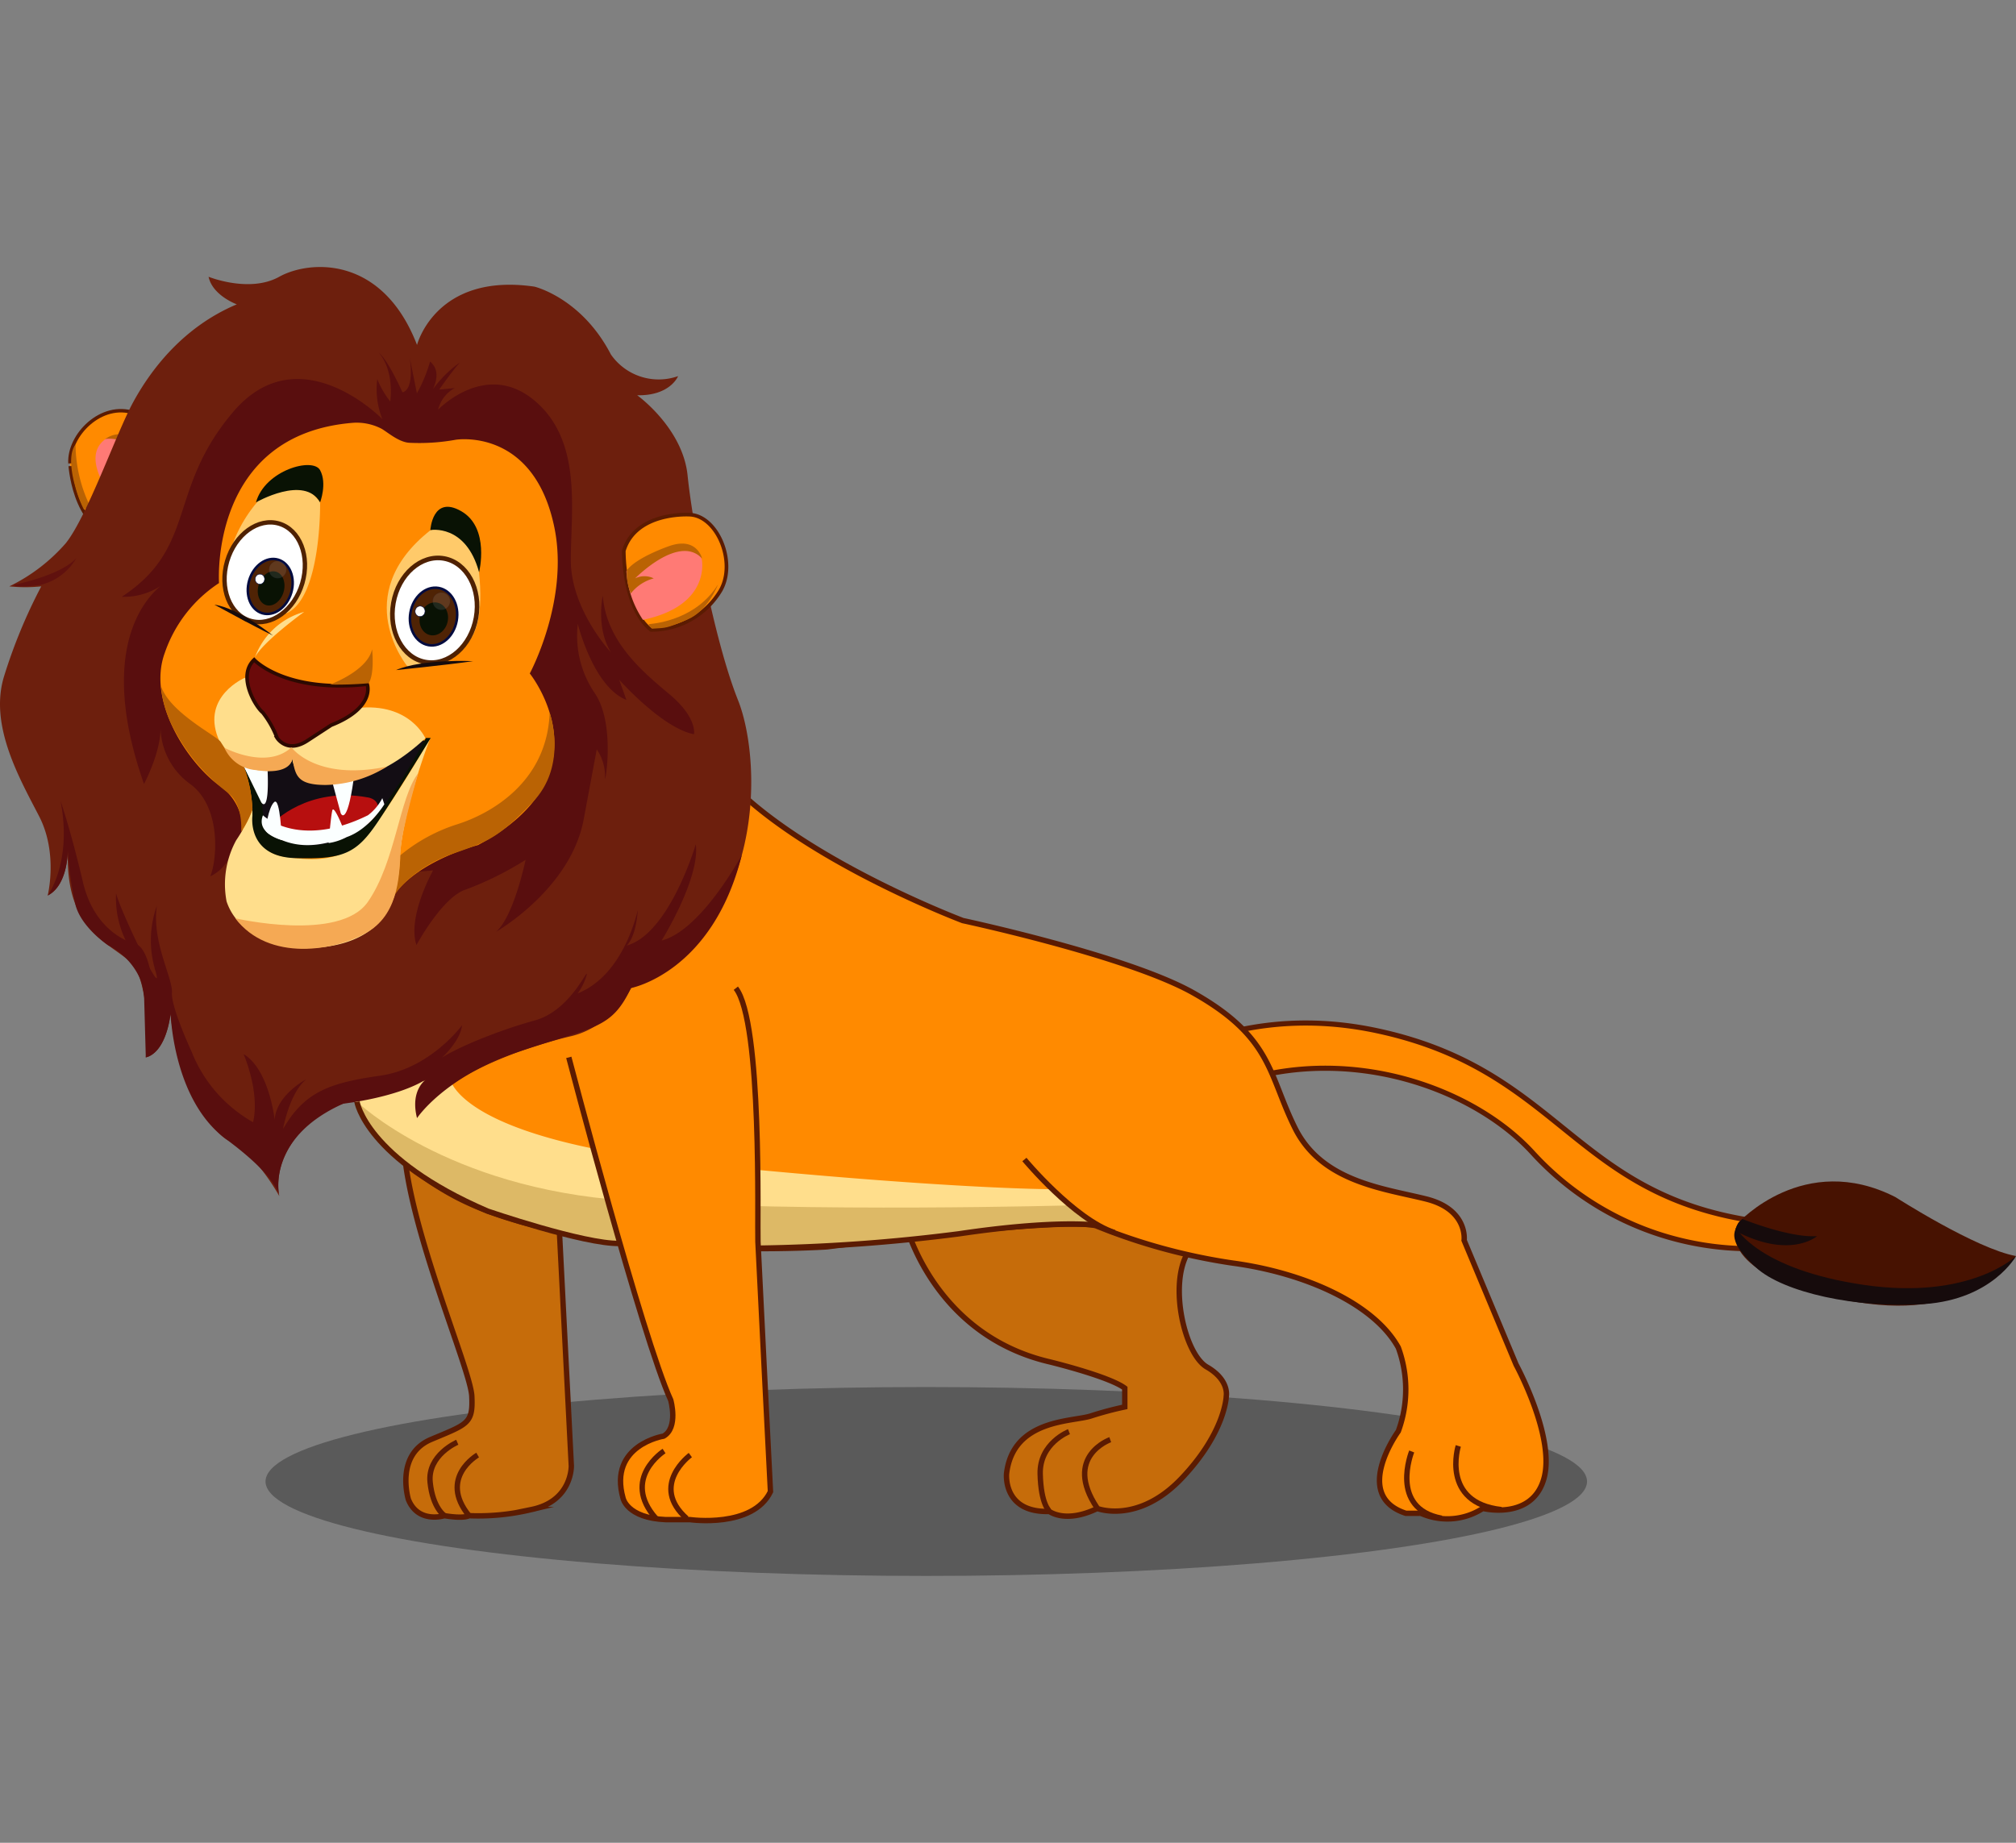 <svg id="Layer_1" data-name="Layer 1" xmlns="http://www.w3.org/2000/svg" viewBox="0 0 280 256"><rect x="0" y="0" width="280" height="256" fill="#808080" stroke="none"/><defs><style>.cls-1{opacity:0.3;}.cls-10,.cls-2,.cls-27,.cls-4,.cls-5{fill:#ff8a00;}.cls-2,.cls-27,.cls-29,.cls-3,.cls-4,.cls-5{stroke:#5b1b02;}.cls-14,.cls-18,.cls-19,.cls-2,.cls-20,.cls-21,.cls-22,.cls-23,.cls-27,.cls-29,.cls-3,.cls-4,.cls-5{stroke-miterlimit:10;}.cls-2{stroke-width:0.71px;}.cls-3{fill:#c66c0a;}.cls-29,.cls-3,.cls-4{stroke-width:0.75px;}.cls-5{stroke-width:0.48px;}.cls-6{fill:#ff7a75;}.cls-7{fill:#ba6304;}.cls-8{fill:#6d1f0d;}.cls-9{fill:#590e0e;}.cls-11,.cls-15{fill:#ffde8c;}.cls-12{fill:#fbffff;}.cls-13{fill:#130d14;}.cls-14{fill:#6b0a0a;stroke:#2d0901;stroke-width:0.5px;}.cls-15{opacity:0.76;}.cls-16{fill:#091204;}.cls-17{fill:#b70f0f;}.cls-18,.cls-19,.cls-21,.cls-22,.cls-23{fill:#fff;}.cls-18,.cls-19{stroke:#4f2102;}.cls-18{stroke-width:0.64px;}.cls-19{stroke-width:0.61px;}.cls-20{fill:#4f2305;stroke-width:0.35px;}.cls-20,.cls-21,.cls-22,.cls-23{stroke:#020b3f;}.cls-21{stroke-width:0.07px;}.cls-22{stroke-width:0.12px;opacity:0.1;}.cls-23{stroke-width:0.07px;}.cls-24{fill:#160b0c;}.cls-25{fill:#60110e;}.cls-26{fill:#f5a954;}.cls-27{stroke-width:0.51px;}.cls-28{fill:#ddb966;}.cls-29{fill:none;}.cls-30{fill:#471201;}</style></defs><ellipse class="cls-1" cx="128.65" cy="205.81" rx="91.77" ry="13.12"/><path class="cls-2" d="M146.81,157.87s16.8-20.58,44.4-14.69,27.29,25.69,59.35,27.07l-.72,2.66a40.92,40.92,0,0,1-37-12.8c-11.77-12.84-41.8-19.91-60.88,4.69l-3.86.72-3.5-5.41Z"/><path class="cls-3" d="M125.78,170s3.79,15.4,20,19.19c0,0,8.23,2,10.44,3.65v2.61a46.64,46.64,0,0,0-4.72,1.26c-2.56.83-10.8.41-11.7,8,0,0-.56,5.47,5.95,5.26,0,0,2.22,1.73,6.65-.41,0,0,5.67,2.21,11.76-4.23s6.16-11.42,6.16-11.42.42-2.21-2.69-4-5.33-11.43-2.64-15.92-1.44-8.77-1.44-8.77l-18.21-3.39-12.79,1.75Z"/><path class="cls-3" d="M77.46,166.44l1.89,37.2s.13,4.91-5.55,6.07a31.36,31.36,0,0,1-8.66.85s-.65.46-3.42,0c0,0-3.63,1.15-5-2.25,0,0-1.9-6.22,3.17-8.35s5.82-2.19,5.64-6-8.92-23.62-9.44-35Z"/><path class="cls-4" d="M46.16,140.1s-.59,16.59,16.85,26,51.85,7.11,51.85,7.11,32.5-4.17,37.35-2.93a81.83,81.83,0,0,0,19,5.19c10,1.35,19.64,5.64,23,11.74a16.85,16.85,0,0,1,0,11.62s-6.52,8.95,1.05,11.4h1.91a.8.8,0,0,1,.37.08,9.06,9.06,0,0,0,8.41-.76s6.77,1.69,8.46-4.06-3.84-15.91-3.84-15.91l-7.22-17.27s.57-4.29-5.3-5.75-14.45-2.37-18.17-9.82-3.13-12.63-14.22-18.85c-9.14-5.12-31.93-10-31.93-10S107,117.81,98.34,105C98.34,105,46,130.75,46.16,140.1Z"/><path class="cls-5" d="M16.05,74.51s5.39-4.39,7.73-8.42c0,0,.73-6.7-5.13-8.72-4.57-1.57-9.15,3.08-8.93,7C9.72,64.33,10.14,73.25,16.05,74.51Z"/><path class="cls-6" d="M14.94,60.81s4.6-1.91,7.72,6.68a12.83,12.83,0,0,1-6,3S10.35,63.57,14.94,60.81Z"/><path class="cls-7" d="M14.59,61s4.86-1.07,6.64,6.47a5.56,5.56,0,0,0,1-.83,36.82,36.82,0,0,0-1.88-3.72C19.78,62,17.48,59,14.59,61Z"/><path class="cls-7" d="M10.49,61.76a20,20,0,0,0,2,8.52l-.84.5A16.58,16.58,0,0,1,10.4,67.4S9.18,63.42,10.49,61.76Z"/><path class="cls-8" d="M57.92,47.92s2.57-10.1,16.31-8.1c0,0,6.54,1.55,10.62,9.43a8.08,8.08,0,0,0,9.33,3S93.11,55,88.5,54.91c0,0,6.33,4.53,7,11.15s3.68,22.89,7,31.2,4.08,31.58-14.85,40c0,0-2.68,5.32-8.29,6.68,0,0-16.7,3.65-21.43,11.39,0,0-.87-3.54,1.3-5.41,0,0-2.88,2.24-9.19,2.89s-12.39,7.1-11.25,13.35c0,0-3.24-5.94-6.89-7.63S23.5,146,23.65,139.31s1.34,6.35-3.4,7.58c0,0,.88-10.57-2.23-13.33s-9-4.48-8.59-15.49c0,0,0,5-2.81,6.34,0,0,1.48-5.83-1.18-11S-1.53,100.83.55,94A73.38,73.38,0,0,1,5.73,81.46a21.47,21.47,0,0,1-4.44,0,24.68,24.68,0,0,0,7.85-6c3-3.76,7-15.25,9.33-19.54s6.77-10.42,14.42-13.64c0,0-3.37-1.22-3.92-3.83,0,0,5.68,2.3,9.81,0S53.08,35.37,57.92,47.92Z"/><path class="cls-9" d="M53.11,58.23s-11.52-11.85-20.73-1S27.44,76,16.91,82.91a9.4,9.4,0,0,0,6.09-2s-10.7,6.09-3,28c0,0,2.3-4.28,2.3-7.74a9.86,9.86,0,0,0,4.11,7.74c4.28,3.12,3.79,10.36,2.8,12.83a5.65,5.65,0,0,0,3.13-4.11l17.94,4.11,9.87-.82s-3.62,6.42-2.31,10.37c0,0,3.63-6.75,6.92-7.74A44.52,44.52,0,0,0,73,119.45s-1.64,7.9-4.11,10c0,0,10.37-5.92,12.18-15.63l1.81-9.71h0a6.48,6.48,0,0,1,1.15,3.79c-.16,2,1.65-7.24-1.48-11.69a14.15,14.15,0,0,1-2.3-9.54S82.4,95.42,87,97.23l-1-2.8S92,101.18,96.39,102c0,0,.5-2.3-3.45-5.59S84.21,89,83.72,82.75c0,0-1,4.44,1.15,7.9,0,0-5.59-5.93-5.59-12.84s1.64-16.62-5.1-22.21-13.33,1.31-13.33,1.31a4.68,4.68,0,0,1,2.3-3L61,54.12s1.6-2.31,2.84-3.73a15.79,15.79,0,0,0-4.77,5.37s3-3.57.66-5.54a20.33,20.33,0,0,1-1.83,4.43l-1-5s.76,4.36-1,4.86c0,0-2-4.52-3.3-5.51,0,0,2.11,2,1.61,6.79a12.64,12.64,0,0,1-1.81-3.12A11.18,11.18,0,0,0,53.11,58.23Z"/><path class="cls-10" d="M30.42,81S29,60.29,49.11,58.73a7.53,7.53,0,0,1,3.9.84c.88.52,2.36,1.83,3.8,1.94a28.43,28.43,0,0,0,6.49-.42S74.13,59.31,77,73.29c2.07,10.11-3.42,20.27-3.42,20.27s11.3,14-7.2,23.84c0,0-10.28,2.6-12.67,8.79L36,123.46l-2.37-7.28a7.4,7.4,0,0,0-3.23-7.1c-4.05-2.91-10.06-11.47-7.51-18.39A18.91,18.91,0,0,1,30.42,81Z"/><path class="cls-11" d="M35.07,112.44s-.56,5.8,4.3,6.55,9,.75,12.54-4.11,7.86-12.36,7.86-12.36-4.11,10.48-4.3,17.6-4.12,11.79-14,11.6c0,0-8-.5-10-6.49a12.75,12.75,0,0,1,1.34-8.51A22.15,22.15,0,0,0,35.07,112.44Z"/><path class="cls-12" d="M36.88,108.67S40,111,47.64,110.05s7.07-4.93,7.07-4.93H41.18l-4.83.38Z"/><path class="cls-13" d="M34.92,108.67l.6,5.47L38,117.81h6.86l5.18-1.11,3.35-4.25s5.08-7.92,5.71-9.54l-2.42-.39-12.81.39S33.74,104.09,34.92,108.67Z"/><path class="cls-11" d="M34,94.16s-6,2.55-3.71,8.36,8.88,5.14,10.23,3.22v-2.36s-.67,4.73,3.15,5.18,9.11-.15,15.41-6c0,0-2.16-5-9.46-4.2L39.32,97.2Z"/><path class="cls-14" d="M35.3,91.66S39.57,96.31,51,95.05c0,0,1.22,3.23-5,5.69l-3.28,2.14c-2.84,1.88-4.23-.36-4.23-.36a13.59,13.59,0,0,0-2-3.54C35.52,98.21,32.9,93.94,35.3,91.66Z"/><path class="cls-15" d="M56.66,92.67s-8.36-9.93,3.11-19c0,0,5.64-2,6.45,3.39,2.06,13.6-2.9,12.7-4.46,15Z"/><path class="cls-16" d="M59.77,73.64s4.92-.92,6.77,5.86c0,0,1.54-6.17-2.47-8.48S59.77,73.64,59.77,73.64Z"/><path class="cls-15" d="M31.17,81.84a19.06,19.06,0,0,1,4.65-12.2c4.9-5.52,8.64.15,8.64.15S44.68,83,39.8,85.2Z"/><path class="cls-11" d="M62.45,149.65s.57,8.64,34.87,12.1,48.58,3.45,48.58,3.45l6.31,5a118.16,118.16,0,0,0-17.48.7c-10.59,1.12-24.47,2.89-29.58,2.47s-23.51-.67-29.93-3c0,0-14.23-2.79-23.11-13a12.08,12.08,0,0,1-3.31-6.05l5.91-.58Z"/><path class="cls-16" d="M44.46,69.79s1-2.62,0-4.47-7.67,0-8.91,4.47C35.55,69.79,42.27,65.93,44.46,69.79Z"/><path class="cls-17" d="M38,114.25s4.75-5,13.09-3.47c0,0,2.14.25,1.16,2.48s-8.86,3.86-8.86,3.86L38,116.7Z"/><path class="cls-16" d="M33.84,106.45a18.62,18.62,0,0,1,1.22,6.88S34.25,119,41,119.21s8.56-.66,11.57-5.18,7.25-11.51,7.25-11.51h-.66s-5.3,10.07-8.85,12.58-9.43,3.57-13.38.22a41.72,41.72,0,0,1-.69-5.13C36.19,108.67,33.84,106.45,33.84,106.45Z"/><path class="cls-12" d="M33.84,106.45l2.44,5s1.13,1.89.89-4.37A8.78,8.78,0,0,1,33.84,106.45Z"/><path class="cls-12" d="M46.16,108.67,47.33,113s.85,1.94,1.78-4.71C49.11,108.29,46.81,108.67,46.16,108.67Z"/><path class="cls-12" d="M36.88,115.32s.35-3.11,1.2-3.89,1.06,5.27,1.06,5.27S37,115.94,36.88,115.32Z"/><path class="cls-12" d="M45.64,117.12s.31-3.77.52-4.55,1.57,2.47,1.92,3.75A7.61,7.61,0,0,1,45.64,117.12Z"/><path class="cls-12" d="M36.52,113.26s4.89,4.78,14.58,0a7,7,0,0,0,2-2.38l.28.85s-2.14,3.55-5.32,4.59c-2.44.8-5.57,1.78-8.94.38C39.14,116.7,35.52,115.81,36.52,113.26Z"/><ellipse class="cls-18" cx="60.38" cy="84.77" rx="7.31" ry="5.83" transform="translate(-33.65 129.39) rotate(-79.92)"/><ellipse class="cls-19" cx="36.77" cy="79.5" rx="7.04" ry="5.44" transform="translate(-49.88 92.32) rotate(-73.6)"/><ellipse class="cls-20" cx="60.22" cy="85.66" rx="4.03" ry="3.26" transform="translate(-34.66 129.95) rotate(-79.92)"/><ellipse class="cls-16" cx="60.25" cy="85.97" rx="2.31" ry="1.96" transform="translate(-37.88 123.28) rotate(-75.79)"/><ellipse class="cls-21" cx="58.34" cy="84.92" rx="0.73" ry="0.69" transform="translate(-32.5 133.53) rotate(-83.66)"/><circle class="cls-22" cx="61.31" cy="83.52" r="1.21"/><ellipse class="cls-20" cx="37.54" cy="81.48" rx="3.88" ry="3.04" transform="translate(-51.23 94.48) rotate(-73.6)"/><ellipse class="cls-16" cx="37.66" cy="81.75" rx="2.42" ry="1.8" transform="translate(-51.4 94.79) rotate(-73.6)"/><ellipse class="cls-23" cx="36.1" cy="80.45" rx="0.7" ry="0.66" transform="translate(-47.85 107.45) rotate(-83.66)"/><circle class="cls-22" cx="38.57" cy="79.13" r="1.21"/><path class="cls-7" d="M45.83,95.1s5.18-1.87,5.85-4.9c0,0,.38,3.39-.48,4.72A52.46,52.46,0,0,1,45.83,95.1Z"/><path class="cls-7" d="M55.54,118.87a23.48,23.48,0,0,1,8-4.37C68.24,113,76,108.6,76.34,99c0,0,2.58,7.22-2.29,12.36s-6.42,5.59-11.11,7.22-7.66,4.68-8.23,6C54.71,124.61,55.78,120.18,55.54,118.87Z"/><path class="cls-7" d="M33.49,115.55a12.86,12.86,0,0,0,1.58-3.11,20.5,20.5,0,0,0-1.23-6c-.35-.69-.85.39-3.18-3.36-.52-.85-7.14-4.09-8.31-7.82a15.57,15.57,0,0,0,2,6.38,26.13,26.13,0,0,0,7.34,8.52C33.84,111.81,33.49,115.55,33.49,115.55Z"/><path class="cls-11" d="M35.39,91.37A10.17,10.17,0,0,1,42.25,85S36.36,89.26,35.39,91.37Z"/><path class="cls-24" d="M55,93.09s6.85-.69,10.71-1.24C65.74,91.85,58.69,91.49,55,93.09Z"/><path class="cls-24" d="M29.78,84s5.15,2.83,8.13,4.29C37.91,88.3,33.24,84.51,29.78,84Z"/><path class="cls-25" d="M1.84,81.26S8.39,80,10.61,77.52a7.84,7.84,0,0,1-5,3.74S2.3,81.75,1.84,81.26Z"/><path class="cls-9" d="M6.62,124.41s3.45-4.58,1.79-13.14c0,0,1.35,3.81,3.12,11.31S19,131.19,19,131.19s2,.63,2.26,7.31-1,8.39-1,8.39.49-7.81-.84-11A9.67,9.67,0,0,0,15,131.31s-3.64-2.42-4.49-5.51a45.45,45.45,0,0,1-1.1-7.73S9.54,122.86,6.62,124.41Z"/><path class="cls-9" d="M16.12,124.05a13.59,13.59,0,0,0,1.66,7.22l1.54,1.92.69,5.08.24,8.62s2.65-.24,3.45-6.08c0,0,.33,12,7.66,17.41s7.42,7.94,7.42,7.94-1.92-8,8.9-12.84c0,0,7.47-.82,11.54-3.4,0,0-2.31,1.44-1.3,5.41,0,0,3.79-5.77,14.23-9.26S84.9,143,87.64,137.26c0,0,11.32-2.13,15.39-18.49,0,0-5.63,10.5-11.14,11.89,0,0,5.36-8.61,4.75-13.38,0,0-3.65,12.44-9.61,14.08,0,0,1.11-.82,1.49-4.22S87.75,135,80.24,138a8.15,8.15,0,0,0,1.25-2.59c.16-1.07-2.25,5-7.24,6.36s-10.79,3.78-12.88,5.17c0,0,2.58-2.32,2.8-4.51,0,0-4.38,6-11.34,7s-10.49,2.17-13.52,7.41c0,0,.88-5,3.23-6.91,0,0-4.18,2.18-4.39,5.63,0,0-.76-7-4.32-9.12,0,0,2.3,5.23,1.32,9.46a19.47,19.47,0,0,1-8.55-9.83s-2.86-6.15-2.72-8.17-2.83-7.07-2.09-12.09a14.38,14.38,0,0,0-.32,8.64c0,.12.06.24.1.36C23.05,139.78,16.45,126,16.12,124.05Z"/><path class="cls-26" d="M31.17,103.88s5.84,3.13,9.31-.06c0,0,3.37,4.73,13.25,2.68a16.6,16.6,0,0,1-8.47,2.55c-4,0-4.22-1.31-4.65-3.64,0,0-.1,2.34-5.09,1.57A5.19,5.19,0,0,1,31.17,103.88Z"/><path class="cls-26" d="M32.68,127.57s14.52,3.37,18.42-2.29,4.31-14.39,7-17.89c0,0-2.26,7.6-2.45,10.59s-.05,8.76-4.53,11.46S37.3,133.69,32.68,127.57Z"/><path class="cls-27" d="M86.64,76.51s-.12,7.92,3.79,11a11.24,11.24,0,0,0,9.66-5.5c2.23-3.92-.46-10.32-4.27-10.51C95.82,71.5,88.33,71,86.64,76.51Z"/><path class="cls-6" d="M97.47,77.71s1.37,6.4-8.17,8.4A13.65,13.65,0,0,1,87,79.36S95.24,72.45,97.47,77.71Z"/><path class="cls-7" d="M87.62,82.44a6,6,0,0,1,3.18-2.09,2.93,2.93,0,0,0-2.59,0s6.09-6.22,9.3-2.76c0,0-.73-3.2-4.78-1.65,0,0-4.4,1.53-5.67,3.3A7.09,7.09,0,0,0,87.62,82.44Z"/><path class="cls-7" d="M90.14,86.71c0,.1-.24.07.1.32l.32.31c2.07-.14,1.87,0,4.91-1.27,2.87-1.18,4.25-4.87,4.25-4.87C96.72,86,91.3,86.59,90.14,86.71Z"/><path class="cls-28" d="M49.58,153.06S62,165.07,87,166.78s62.16.66,62.16.66l3.05,2.79s-10.27.1-15.48.74-27.59,3.36-31.58,2.43L86,172.74s-21.49-2.27-30.86-12.25C55.18,160.49,50.92,157.07,49.58,153.06Z"/><path class="cls-4" d="M79,146.89s10.19,38.91,14.16,47.62c0,0,1.08,3.83-1,5,0,0-7.68,1.23-5.63,8.6,0,0,.51,2.77,5.94,3h3.38s8.7,1.23,11.16-3.89c0,0-1.64-32.26-1.74-34.72s.61-30.51-3.07-35.22"/><path class="cls-29" d="M202.54,200.87s-2.47,7.91,6,8.85"/><path class="cls-29" d="M196.07,201.64s-3.17,7.92,4.16,9.28"/><path class="cls-29" d="M95.88,202.14s-5.71,4.2-.5,8.82"/><path class="cls-29" d="M92.23,201.58s-6,3.85-1.14,9.35"/><path class="cls-29" d="M66.34,202.14s-5.48,3.15-1.2,8.42"/><path class="cls-29" d="M63.51,200.36s-4.16,1.78-3.77,5.56c.36,3.59,2,4.64,2,4.64"/><path class="cls-29" d="M154.2,200s-6.58,2.33-1.83,9.48"/><path class="cls-29" d="M148.47,198.89s-4.1,1.59-4,5.86,1.27,5.15,1.27,5.15"/><path class="cls-4" d="M142.28,161.08s6.91,8.32,12.53,10.16"/><path class="cls-29" d="M49.58,153.06s1.24,7.91,18.14,15.19c0,0,13.4,4.6,18.32,4.49"/><path class="cls-29" d="M105.15,173.4a242.75,242.75,0,0,0,28.06-2c13.46-2,19-1.2,19-1.2"/><path class="cls-30" d="M241.46,169.84s9.1-10,21.79-3.54c0,0,11.2,7.19,16.75,8.19,0,0-5.7,8.48-20.42,6.63S239.15,173.75,241.46,169.84Z"/><path class="cls-24" d="M241.13,170.58s3,5.76,17.75,7.92,21.12-4,21.12-4-3.29,6-12.7,6.66-19.64-1.62-23.39-5.06S240.8,171.32,241.13,170.58Z"/><path class="cls-24" d="M242,169.34s6.43,2.63,10.36,2.39c0,0-3.73,3.28-11.36-.75A2.68,2.68,0,0,1,242,169.34Z"/></svg>
